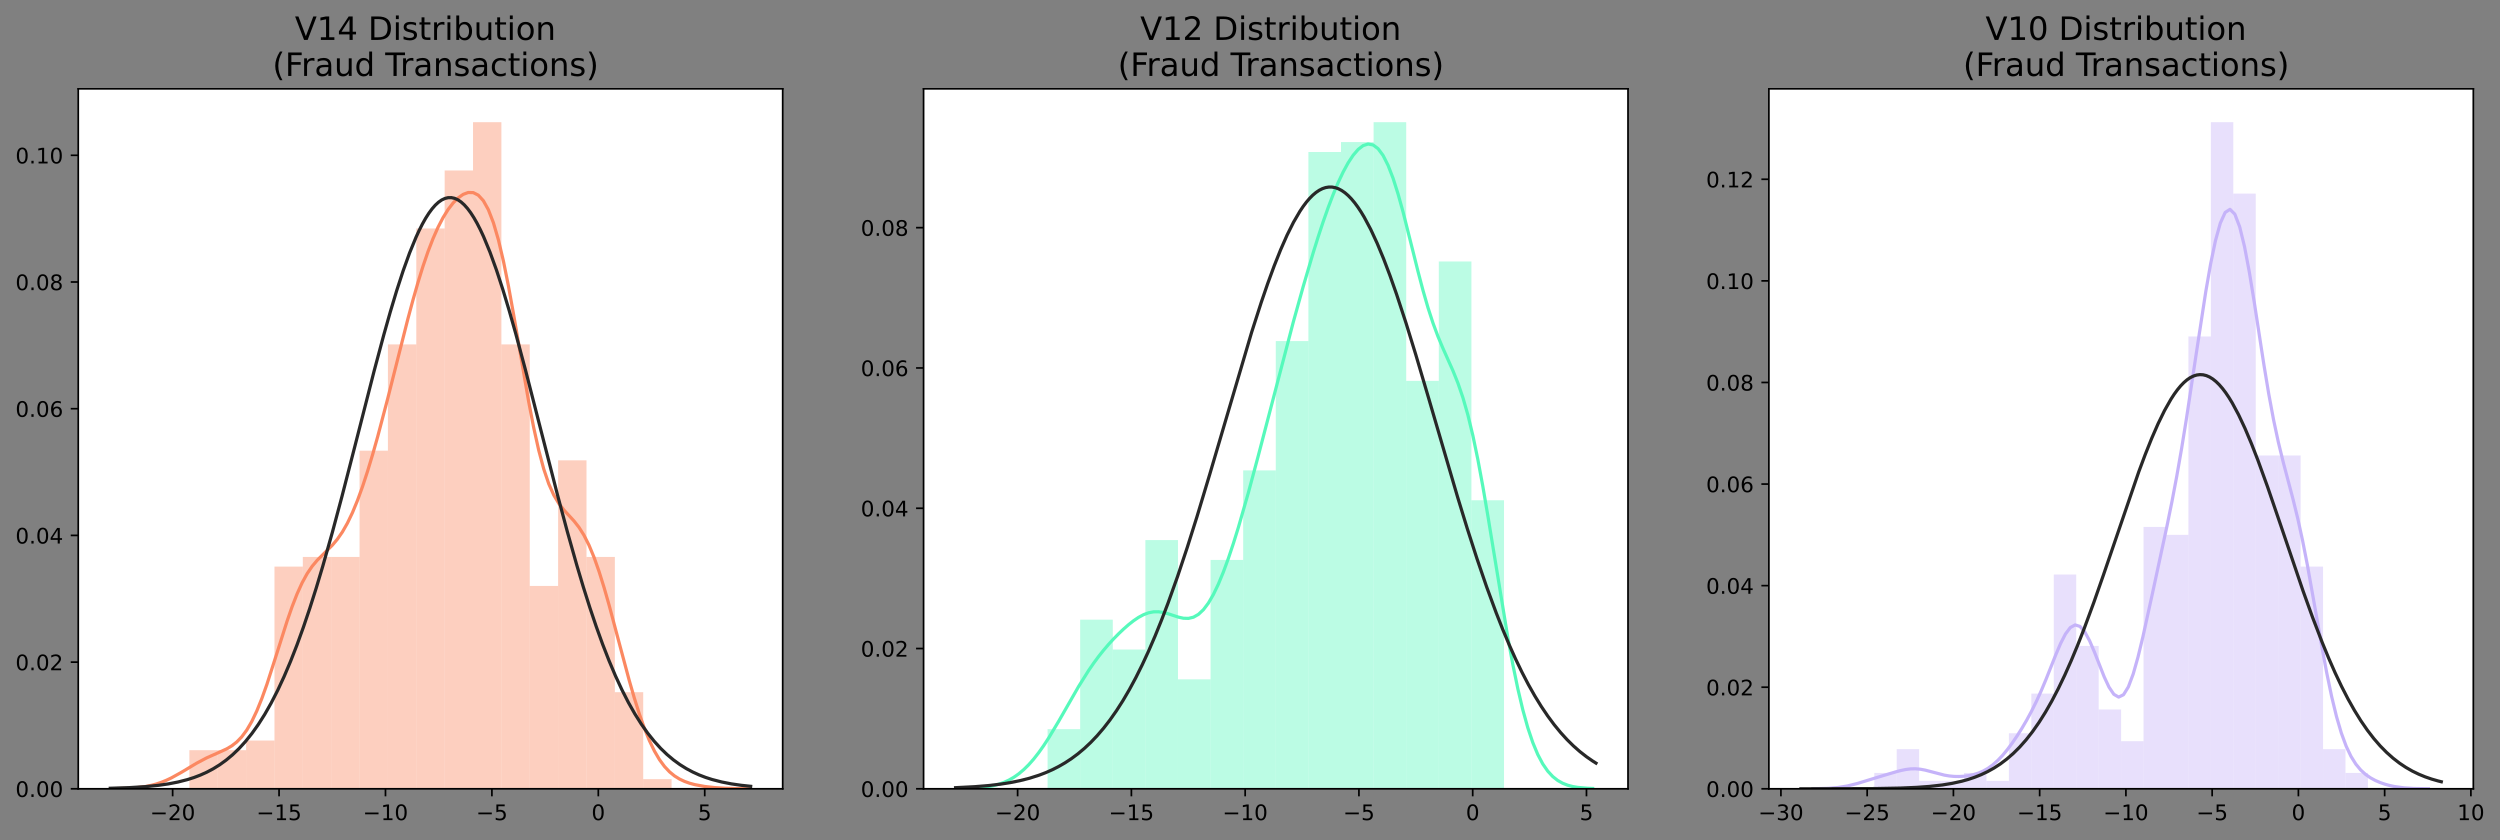 <?xml version="1.0" encoding="utf-8" standalone="no"?>
<!DOCTYPE svg PUBLIC "-//W3C//DTD SVG 1.1//EN"
  "http://www.w3.org/Graphics/SVG/1.1/DTD/svg11.dtd">
<!-- Created with matplotlib (https://matplotlib.org/) -->
<svg height="391.433pt" version="1.1" viewBox="0 0 1164.898 391.433" width="1164.898pt" xmlns="http://www.w3.org/2000/svg" xmlns:xlink="http://www.w3.org/1999/xlink">
 <rect x="0" y="0" width="1164.898" height="391.433" fill="#808080" stroke="none"/>
 <defs>
  <style type="text/css">
*{stroke-linecap:butt;stroke-linejoin:round;}
  </style>
 </defs>
 <g id="figure_1">
  <g id="patch_1">
   <path d="M 0 391.433 
L 1164.898 391.433 
L 1164.898 0 
L 0 0 
z
" style="fill:none;"/>
  </g>
  <g id="axes_1">
   <g id="patch_2">
    <path d="M 36.466 367.554 
L 364.701 367.554 
L 364.701 41.394 
L 36.466 41.394 
z
" style="fill:#ffffff;"/>
   </g>
   <g id="patch_3">
    <path clip-path="url(#p0f9479c31d)" d="M 88.237 367.554 
L 101.454 367.554 
L 101.454 349.547 
L 88.237 349.547 
z
" style="fill:#fb8861;opacity:0.4;"/>
   </g>
   <g id="patch_4">
    <path clip-path="url(#p0f9479c31d)" d="M 101.454 367.554 
L 114.671 367.554 
L 114.671 349.547 
L 101.454 349.547 
z
" style="fill:#fb8861;opacity:0.4;"/>
   </g>
   <g id="patch_5">
    <path clip-path="url(#p0f9479c31d)" d="M 114.671 367.554 
L 127.889 367.554 
L 127.889 345.045 
L 114.671 345.045 
z
" style="fill:#fb8861;opacity:0.4;"/>
   </g>
   <g id="patch_6">
    <path clip-path="url(#p0f9479c31d)" d="M 127.889 367.554 
L 141.106 367.554 
L 141.106 264.012 
L 127.889 264.012 
z
" style="fill:#fb8861;opacity:0.4;"/>
   </g>
   <g id="patch_7">
    <path clip-path="url(#p0f9479c31d)" d="M 141.106 367.554 
L 154.323 367.554 
L 154.323 259.51 
L 141.106 259.51 
z
" style="fill:#fb8861;opacity:0.4;"/>
   </g>
   <g id="patch_8">
    <path clip-path="url(#p0f9479c31d)" d="M 154.323 367.554 
L 167.54 367.554 
L 167.54 259.51 
L 154.323 259.51 
z
" style="fill:#fb8861;opacity:0.4;"/>
   </g>
   <g id="patch_9">
    <path clip-path="url(#p0f9479c31d)" d="M 167.54 367.554 
L 180.757 367.554 
L 180.757 209.989 
L 167.54 209.989 
z
" style="fill:#fb8861;opacity:0.4;"/>
   </g>
   <g id="patch_10">
    <path clip-path="url(#p0f9479c31d)" d="M 180.757 367.554 
L 193.975 367.554 
L 193.975 160.469 
L 180.757 160.469 
z
" style="fill:#fb8861;opacity:0.4;"/>
   </g>
   <g id="patch_11">
    <path clip-path="url(#p0f9479c31d)" d="M 193.975 367.554 
L 207.192 367.554 
L 207.192 106.446 
L 193.975 106.446 
z
" style="fill:#fb8861;opacity:0.4;"/>
   </g>
   <g id="patch_12">
    <path clip-path="url(#p0f9479c31d)" d="M 207.192 367.554 
L 220.409 367.554 
L 220.409 79.435 
L 207.192 79.435 
z
" style="fill:#fb8861;opacity:0.4;"/>
   </g>
   <g id="patch_13">
    <path clip-path="url(#p0f9479c31d)" d="M 220.409 367.554 
L 233.626 367.554 
L 233.626 56.926 
L 220.409 56.926 
z
" style="fill:#fb8861;opacity:0.4;"/>
   </g>
   <g id="patch_14">
    <path clip-path="url(#p0f9479c31d)" d="M 233.626 367.554 
L 246.844 367.554 
L 246.844 160.469 
L 233.626 160.469 
z
" style="fill:#fb8861;opacity:0.4;"/>
   </g>
   <g id="patch_15">
    <path clip-path="url(#p0f9479c31d)" d="M 246.844 367.554 
L 260.061 367.554 
L 260.061 273.015 
L 246.844 273.015 
z
" style="fill:#fb8861;opacity:0.4;"/>
   </g>
   <g id="patch_16">
    <path clip-path="url(#p0f9479c31d)" d="M 260.061 367.554 
L 273.278 367.554 
L 273.278 214.491 
L 260.061 214.491 
z
" style="fill:#fb8861;opacity:0.4;"/>
   </g>
   <g id="patch_17">
    <path clip-path="url(#p0f9479c31d)" d="M 273.278 367.554 
L 286.495 367.554 
L 286.495 259.51 
L 273.278 259.51 
z
" style="fill:#fb8861;opacity:0.4;"/>
   </g>
   <g id="patch_18">
    <path clip-path="url(#p0f9479c31d)" d="M 286.495 367.554 
L 299.712 367.554 
L 299.712 322.536 
L 286.495 322.536 
z
" style="fill:#fb8861;opacity:0.4;"/>
   </g>
   <g id="patch_19">
    <path clip-path="url(#p0f9479c31d)" d="M 299.712 367.554 
L 312.93 367.554 
L 312.93 363.053 
L 299.712 363.053 
z
" style="fill:#fb8861;opacity:0.4;"/>
   </g>
   <g id="matplotlib.axis_1">
    <g id="xtick_1">
     <g id="line2d_1">
      <defs>
       <path d="M 0 0 
L 0 3.5 
" id="m1345c750f1" style="stroke:#000000;stroke-width:0.8;"/>
      </defs>
      <g>
       <use style="stroke:#000000;stroke-width:0.8;" x="80.445" xlink:href="#m1345c750f1" y="367.554"/>
      </g>
     </g>
     <g id="text_1">
      <!-- −20 -->
      <defs>
       <path d="M 10.594 35.5 
L 73.188 35.5 
L 73.188 27.203 
L 10.594 27.203 
z
" id="DejaVuSans-8722"/>
       <path d="M 19.188 8.297 
L 53.609 8.297 
L 53.609 0 
L 7.328 0 
L 7.328 8.297 
Q 12.938 14.109 22.625 23.891 
Q 32.328 33.688 34.812 36.531 
Q 39.547 41.844 41.422 45.531 
Q 43.312 49.219 43.312 52.781 
Q 43.312 58.594 39.234 62.25 
Q 35.156 65.922 28.609 65.922 
Q 23.969 65.922 18.812 64.312 
Q 13.672 62.703 7.812 59.422 
L 7.812 69.391 
Q 13.766 71.781 18.938 73 
Q 24.125 74.219 28.422 74.219 
Q 39.75 74.219 46.484 68.547 
Q 53.219 62.891 53.219 53.422 
Q 53.219 48.922 51.531 44.891 
Q 49.859 40.875 45.406 35.406 
Q 44.188 33.984 37.641 27.219 
Q 31.109 20.453 19.188 8.297 
z
" id="DejaVuSans-50"/>
       <path d="M 31.781 66.406 
Q 24.172 66.406 20.328 58.906 
Q 16.5 51.422 16.5 36.375 
Q 16.5 21.391 20.328 13.891 
Q 24.172 6.391 31.781 6.391 
Q 39.453 6.391 43.281 13.891 
Q 47.125 21.391 47.125 36.375 
Q 47.125 51.422 43.281 58.906 
Q 39.453 66.406 31.781 66.406 
z
M 31.781 74.219 
Q 44.047 74.219 50.516 64.516 
Q 56.984 54.828 56.984 36.375 
Q 56.984 17.969 50.516 8.266 
Q 44.047 -1.422 31.781 -1.422 
Q 19.531 -1.422 13.062 8.266 
Q 6.594 17.969 6.594 36.375 
Q 6.594 54.828 13.062 64.516 
Q 19.531 74.219 31.781 74.219 
z
" id="DejaVuSans-48"/>
      </defs>
      <g transform="translate(69.893 382.153)scale(0.1 -0.1)">
       <use xlink:href="#DejaVuSans-8722"/>
       <use x="83.789" xlink:href="#DejaVuSans-50"/>
       <use x="147.412" xlink:href="#DejaVuSans-48"/>
      </g>
     </g>
    </g>
    <g id="xtick_2">
     <g id="line2d_2">
      <g>
       <use style="stroke:#000000;stroke-width:0.8;" x="130.031" xlink:href="#m1345c750f1" y="367.554"/>
      </g>
     </g>
     <g id="text_2">
      <!-- −15 -->
      <defs>
       <path d="M 12.406 8.297 
L 28.516 8.297 
L 28.516 63.922 
L 10.984 60.406 
L 10.984 69.391 
L 28.422 72.906 
L 38.281 72.906 
L 38.281 8.297 
L 54.391 8.297 
L 54.391 0 
L 12.406 0 
z
" id="DejaVuSans-49"/>
       <path d="M 10.797 72.906 
L 49.516 72.906 
L 49.516 64.594 
L 19.828 64.594 
L 19.828 46.734 
Q 21.969 47.469 24.109 47.828 
Q 26.266 48.188 28.422 48.188 
Q 40.625 48.188 47.75 41.5 
Q 54.891 34.812 54.891 23.391 
Q 54.891 11.625 47.562 5.094 
Q 40.234 -1.422 26.906 -1.422 
Q 22.312 -1.422 17.547 -0.641 
Q 12.797 0.141 7.719 1.703 
L 7.719 11.625 
Q 12.109 9.234 16.797 8.062 
Q 21.484 6.891 26.703 6.891 
Q 35.156 6.891 40.078 11.328 
Q 45.016 15.766 45.016 23.391 
Q 45.016 31 40.078 35.438 
Q 35.156 39.891 26.703 39.891 
Q 22.75 39.891 18.812 39.016 
Q 14.891 38.141 10.797 36.281 
z
" id="DejaVuSans-53"/>
      </defs>
      <g transform="translate(119.479 382.153)scale(0.1 -0.1)">
       <use xlink:href="#DejaVuSans-8722"/>
       <use x="83.789" xlink:href="#DejaVuSans-49"/>
       <use x="147.412" xlink:href="#DejaVuSans-53"/>
      </g>
     </g>
    </g>
    <g id="xtick_3">
     <g id="line2d_3">
      <g>
       <use style="stroke:#000000;stroke-width:0.8;" x="179.618" xlink:href="#m1345c750f1" y="367.554"/>
      </g>
     </g>
     <g id="text_3">
      <!-- −10 -->
      <g transform="translate(169.065 382.153)scale(0.1 -0.1)">
       <use xlink:href="#DejaVuSans-8722"/>
       <use x="83.789" xlink:href="#DejaVuSans-49"/>
       <use x="147.412" xlink:href="#DejaVuSans-48"/>
      </g>
     </g>
    </g>
    <g id="xtick_4">
     <g id="line2d_4">
      <g>
       <use style="stroke:#000000;stroke-width:0.8;" x="229.204" xlink:href="#m1345c750f1" y="367.554"/>
      </g>
     </g>
     <g id="text_4">
      <!-- −5 -->
      <g transform="translate(221.833 382.153)scale(0.1 -0.1)">
       <use xlink:href="#DejaVuSans-8722"/>
       <use x="83.789" xlink:href="#DejaVuSans-53"/>
      </g>
     </g>
    </g>
    <g id="xtick_5">
     <g id="line2d_5">
      <g>
       <use style="stroke:#000000;stroke-width:0.8;" x="278.79" xlink:href="#m1345c750f1" y="367.554"/>
      </g>
     </g>
     <g id="text_5">
      <!-- 0 -->
      <g transform="translate(275.609 382.153)scale(0.1 -0.1)">
       <use xlink:href="#DejaVuSans-48"/>
      </g>
     </g>
    </g>
    <g id="xtick_6">
     <g id="line2d_6">
      <g>
       <use style="stroke:#000000;stroke-width:0.8;" x="328.376" xlink:href="#m1345c750f1" y="367.554"/>
      </g>
     </g>
     <g id="text_6">
      <!-- 5 -->
      <g transform="translate(325.195 382.153)scale(0.1 -0.1)">
       <use xlink:href="#DejaVuSans-53"/>
      </g>
     </g>
    </g>
   </g>
   <g id="matplotlib.axis_2">
    <g id="ytick_1">
     <g id="line2d_7">
      <defs>
       <path d="M 0 0 
L -3.5 0 
" id="m032b9545d6" style="stroke:#000000;stroke-width:0.8;"/>
      </defs>
      <g>
       <use style="stroke:#000000;stroke-width:0.8;" x="36.466" xlink:href="#m032b9545d6" y="367.554"/>
      </g>
     </g>
     <g id="text_7">
      <!-- 0.00 -->
      <defs>
       <path d="M 10.688 12.406 
L 21 12.406 
L 21 0 
L 10.688 0 
z
" id="DejaVuSans-46"/>
      </defs>
      <g transform="translate(7.2 371.354)scale(0.1 -0.1)">
       <use xlink:href="#DejaVuSans-48"/>
       <use x="63.623" xlink:href="#DejaVuSans-46"/>
       <use x="95.41" xlink:href="#DejaVuSans-48"/>
       <use x="159.033" xlink:href="#DejaVuSans-48"/>
      </g>
     </g>
    </g>
    <g id="ytick_2">
     <g id="line2d_8">
      <g>
       <use style="stroke:#000000;stroke-width:0.8;" x="36.466" xlink:href="#m032b9545d6" y="308.516"/>
      </g>
     </g>
     <g id="text_8">
      <!-- 0.02 -->
      <g transform="translate(7.2 312.315)scale(0.1 -0.1)">
       <use xlink:href="#DejaVuSans-48"/>
       <use x="63.623" xlink:href="#DejaVuSans-46"/>
       <use x="95.41" xlink:href="#DejaVuSans-48"/>
       <use x="159.033" xlink:href="#DejaVuSans-50"/>
      </g>
     </g>
    </g>
    <g id="ytick_3">
     <g id="line2d_9">
      <g>
       <use style="stroke:#000000;stroke-width:0.8;" x="36.466" xlink:href="#m032b9545d6" y="249.477"/>
      </g>
     </g>
     <g id="text_9">
      <!-- 0.04 -->
      <defs>
       <path d="M 37.797 64.312 
L 12.891 25.391 
L 37.797 25.391 
z
M 35.203 72.906 
L 47.609 72.906 
L 47.609 25.391 
L 58.016 25.391 
L 58.016 17.188 
L 47.609 17.188 
L 47.609 0 
L 37.797 0 
L 37.797 17.188 
L 4.891 17.188 
L 4.891 26.703 
z
" id="DejaVuSans-52"/>
      </defs>
      <g transform="translate(7.2 253.276)scale(0.1 -0.1)">
       <use xlink:href="#DejaVuSans-48"/>
       <use x="63.623" xlink:href="#DejaVuSans-46"/>
       <use x="95.41" xlink:href="#DejaVuSans-48"/>
       <use x="159.033" xlink:href="#DejaVuSans-52"/>
      </g>
     </g>
    </g>
    <g id="ytick_4">
     <g id="line2d_10">
      <g>
       <use style="stroke:#000000;stroke-width:0.8;" x="36.466" xlink:href="#m032b9545d6" y="190.439"/>
      </g>
     </g>
     <g id="text_10">
      <!-- 0.06 -->
      <defs>
       <path d="M 33.016 40.375 
Q 26.375 40.375 22.484 35.828 
Q 18.609 31.297 18.609 23.391 
Q 18.609 15.531 22.484 10.953 
Q 26.375 6.391 33.016 6.391 
Q 39.656 6.391 43.531 10.953 
Q 47.406 15.531 47.406 23.391 
Q 47.406 31.297 43.531 35.828 
Q 39.656 40.375 33.016 40.375 
z
M 52.594 71.297 
L 52.594 62.312 
Q 48.875 64.062 45.094 64.984 
Q 41.312 65.922 37.594 65.922 
Q 27.828 65.922 22.672 59.328 
Q 17.531 52.734 16.797 39.406 
Q 19.672 43.656 24.016 45.922 
Q 28.375 48.188 33.594 48.188 
Q 44.578 48.188 50.953 41.516 
Q 57.328 34.859 57.328 23.391 
Q 57.328 12.156 50.688 5.359 
Q 44.047 -1.422 33.016 -1.422 
Q 20.359 -1.422 13.672 8.266 
Q 6.984 17.969 6.984 36.375 
Q 6.984 53.656 15.188 63.938 
Q 23.391 74.219 37.203 74.219 
Q 40.922 74.219 44.703 73.484 
Q 48.484 72.75 52.594 71.297 
z
" id="DejaVuSans-54"/>
      </defs>
      <g transform="translate(7.2 194.238)scale(0.1 -0.1)">
       <use xlink:href="#DejaVuSans-48"/>
       <use x="63.623" xlink:href="#DejaVuSans-46"/>
       <use x="95.41" xlink:href="#DejaVuSans-48"/>
       <use x="159.033" xlink:href="#DejaVuSans-54"/>
      </g>
     </g>
    </g>
    <g id="ytick_5">
     <g id="line2d_11">
      <g>
       <use style="stroke:#000000;stroke-width:0.8;" x="36.466" xlink:href="#m032b9545d6" y="131.4"/>
      </g>
     </g>
     <g id="text_11">
      <!-- 0.08 -->
      <defs>
       <path d="M 31.781 34.625 
Q 24.75 34.625 20.719 30.859 
Q 16.703 27.094 16.703 20.516 
Q 16.703 13.922 20.719 10.156 
Q 24.75 6.391 31.781 6.391 
Q 38.812 6.391 42.859 10.172 
Q 46.922 13.969 46.922 20.516 
Q 46.922 27.094 42.891 30.859 
Q 38.875 34.625 31.781 34.625 
z
M 21.922 38.812 
Q 15.578 40.375 12.031 44.719 
Q 8.5 49.078 8.5 55.328 
Q 8.5 64.062 14.719 69.141 
Q 20.953 74.219 31.781 74.219 
Q 42.672 74.219 48.875 69.141 
Q 55.078 64.062 55.078 55.328 
Q 55.078 49.078 51.531 44.719 
Q 48 40.375 41.703 38.812 
Q 48.828 37.156 52.797 32.312 
Q 56.781 27.484 56.781 20.516 
Q 56.781 9.906 50.312 4.234 
Q 43.844 -1.422 31.781 -1.422 
Q 19.734 -1.422 13.25 4.234 
Q 6.781 9.906 6.781 20.516 
Q 6.781 27.484 10.781 32.312 
Q 14.797 37.156 21.922 38.812 
z
M 18.312 54.391 
Q 18.312 48.734 21.844 45.562 
Q 25.391 42.391 31.781 42.391 
Q 38.141 42.391 41.719 45.562 
Q 45.312 48.734 45.312 54.391 
Q 45.312 60.062 41.719 63.234 
Q 38.141 66.406 31.781 66.406 
Q 25.391 66.406 21.844 63.234 
Q 18.312 60.062 18.312 54.391 
z
" id="DejaVuSans-56"/>
      </defs>
      <g transform="translate(7.2 135.199)scale(0.1 -0.1)">
       <use xlink:href="#DejaVuSans-48"/>
       <use x="63.623" xlink:href="#DejaVuSans-46"/>
       <use x="95.41" xlink:href="#DejaVuSans-48"/>
       <use x="159.033" xlink:href="#DejaVuSans-56"/>
      </g>
     </g>
    </g>
    <g id="ytick_6">
     <g id="line2d_12">
      <g>
       <use style="stroke:#000000;stroke-width:0.8;" x="36.466" xlink:href="#m032b9545d6" y="72.361"/>
      </g>
     </g>
     <g id="text_12">
      <!-- 0.10 -->
      <g transform="translate(7.2 76.161)scale(0.1 -0.1)">
       <use xlink:href="#DejaVuSans-48"/>
       <use x="63.623" xlink:href="#DejaVuSans-46"/>
       <use x="95.41" xlink:href="#DejaVuSans-49"/>
       <use x="159.033" xlink:href="#DejaVuSans-48"/>
      </g>
     </g>
    </g>
   </g>
   <g id="line2d_13">
    <path clip-path="url(#p0f9479c31d)" d="M 51.661 367.504 
L 58.697 367.36 
L 63.387 367.061 
L 68.078 366.442 
L 70.423 365.958 
L 72.768 365.331 
L 75.114 364.547 
L 77.459 363.598 
L 79.804 362.492 
L 84.494 359.896 
L 91.53 355.67 
L 96.221 353.178 
L 100.911 351.09 
L 105.601 348.959 
L 107.947 347.572 
L 110.292 345.756 
L 112.637 343.34 
L 114.982 340.176 
L 117.328 336.158 
L 119.673 331.237 
L 122.018 325.444 
L 124.363 318.886 
L 129.054 304.279 
L 133.744 289.49 
L 136.089 282.735 
L 138.435 276.712 
L 140.78 271.552 
L 143.125 267.286 
L 145.47 263.841 
L 147.816 261.049 
L 154.851 254.039 
L 157.197 251.251 
L 159.542 247.867 
L 161.887 243.757 
L 164.232 238.86 
L 166.577 233.17 
L 168.923 226.726 
L 171.268 219.59 
L 173.613 211.838 
L 175.958 203.555 
L 180.649 185.768 
L 190.03 148.691 
L 192.375 139.964 
L 194.72 131.752 
L 197.065 124.171 
L 199.411 117.308 
L 201.756 111.218 
L 204.101 105.917 
L 206.446 101.396 
L 208.792 97.626 
L 211.137 94.572 
L 213.482 92.213 
L 215.827 90.565 
L 218.172 89.699 
L 220.518 89.755 
L 222.863 90.938 
L 225.208 93.5 
L 227.553 97.703 
L 229.899 103.76 
L 232.244 111.783 
L 234.589 121.73 
L 236.934 133.377 
L 239.28 146.32 
L 246.315 187.042 
L 248.66 199.167 
L 251.006 209.738 
L 253.351 218.51 
L 255.696 225.447 
L 258.041 230.71 
L 260.387 234.621 
L 262.732 237.61 
L 267.422 242.714 
L 269.768 245.698 
L 272.113 249.412 
L 274.458 254.052 
L 276.803 259.7 
L 279.148 266.333 
L 281.494 273.839 
L 283.839 282.042 
L 288.529 299.628 
L 293.22 317.124 
L 295.565 325.248 
L 297.91 332.7 
L 300.256 339.348 
L 302.601 345.113 
L 304.946 349.975 
L 307.291 353.965 
L 309.636 357.156 
L 311.982 359.652 
L 314.327 361.569 
L 316.672 363.025 
L 319.017 364.125 
L 321.363 364.959 
L 323.708 365.596 
L 328.398 366.467 
L 333.089 366.989 
L 337.779 367.287 
L 344.815 367.48 
L 349.505 367.511 
L 349.505 367.511 
" style="fill:none;stroke:#fb8861;stroke-linecap:square;stroke-width:1.5;"/>
   </g>
   <g id="line2d_14">
    <path clip-path="url(#p0f9479c31d)" d="M 51.385 367.295 
L 60.382 366.995 
L 67.88 366.527 
L 73.878 365.923 
L 78.376 365.275 
L 82.874 364.406 
L 87.373 363.254 
L 90.372 362.294 
L 93.371 361.152 
L 96.37 359.8 
L 99.369 358.21 
L 102.368 356.35 
L 105.367 354.186 
L 108.365 351.685 
L 111.364 348.81 
L 114.363 345.524 
L 117.362 341.792 
L 120.361 337.577 
L 123.36 332.847 
L 126.359 327.572 
L 129.358 321.725 
L 132.357 315.285 
L 135.356 308.237 
L 138.355 300.576 
L 141.354 292.302 
L 144.353 283.429 
L 147.352 273.978 
L 150.351 263.985 
L 154.849 248.087 
L 159.348 231.291 
L 165.346 207.987 
L 174.342 172.799 
L 178.841 155.997 
L 181.84 145.392 
L 184.839 135.421 
L 187.838 126.212 
L 190.837 117.891 
L 193.836 110.572 
L 195.335 107.322 
L 196.835 104.36 
L 198.334 101.697 
L 199.834 99.342 
L 201.333 97.306 
L 202.832 95.594 
L 204.332 94.214 
L 205.831 93.17 
L 207.331 92.466 
L 208.83 92.106 
L 210.33 92.09 
L 211.829 92.418 
L 213.329 93.09 
L 214.828 94.102 
L 216.328 95.451 
L 217.827 97.132 
L 219.327 99.139 
L 220.826 101.464 
L 222.326 104.099 
L 223.825 107.034 
L 225.325 110.258 
L 228.324 117.527 
L 231.323 125.804 
L 234.321 134.974 
L 237.32 144.913 
L 240.319 155.491 
L 244.818 172.265 
L 252.315 201.532 
L 259.813 230.759 
L 264.311 247.578 
L 268.809 263.508 
L 271.808 273.525 
L 274.807 283.001 
L 277.806 291.902 
L 280.805 300.204 
L 283.804 307.895 
L 286.803 314.97 
L 289.802 321.439 
L 292.801 327.313 
L 295.8 332.614 
L 298.799 337.369 
L 301.798 341.606 
L 304.797 345.36 
L 307.796 348.666 
L 310.795 351.56 
L 313.794 354.078 
L 316.793 356.256 
L 319.792 358.129 
L 322.791 359.731 
L 325.79 361.094 
L 328.788 362.245 
L 331.787 363.213 
L 336.286 364.375 
L 340.784 365.252 
L 345.283 365.905 
L 349.781 366.387 
L 349.781 366.387 
" style="fill:none;stroke:#282828;stroke-linecap:square;stroke-width:1.5;"/>
   </g>
   <g id="patch_20">
    <path d="M 36.466 367.554 
L 36.466 41.394 
" style="fill:none;stroke:#000000;stroke-linecap:square;stroke-linejoin:miter;stroke-width:0.8;"/>
   </g>
   <g id="patch_21">
    <path d="M 364.701 367.554 
L 364.701 41.394 
" style="fill:none;stroke:#000000;stroke-linecap:square;stroke-linejoin:miter;stroke-width:0.8;"/>
   </g>
   <g id="patch_22">
    <path d="M 36.466 367.554 
L 364.701 367.554 
" style="fill:none;stroke:#000000;stroke-linecap:square;stroke-linejoin:miter;stroke-width:0.8;"/>
   </g>
   <g id="patch_23">
    <path d="M 36.466 41.394 
L 364.701 41.394 
" style="fill:none;stroke:#000000;stroke-linecap:square;stroke-linejoin:miter;stroke-width:0.8;"/>
   </g>
   <g id="text_13">
    <!-- V14 Distribution  -->
    <defs>
     <path d="M 28.609 0 
L 0.781 72.906 
L 11.078 72.906 
L 34.188 11.531 
L 57.328 72.906 
L 67.578 72.906 
L 39.797 0 
z
" id="DejaVuSans-86"/>
     <path id="DejaVuSans-32"/>
     <path d="M 19.672 64.797 
L 19.672 8.109 
L 31.594 8.109 
Q 46.688 8.109 53.688 14.938 
Q 60.688 21.781 60.688 36.531 
Q 60.688 51.172 53.688 57.984 
Q 46.688 64.797 31.594 64.797 
z
M 9.812 72.906 
L 30.078 72.906 
Q 51.266 72.906 61.172 64.094 
Q 71.094 55.281 71.094 36.531 
Q 71.094 17.672 61.125 8.828 
Q 51.172 0 30.078 0 
L 9.812 0 
z
" id="DejaVuSans-68"/>
     <path d="M 9.422 54.688 
L 18.406 54.688 
L 18.406 0 
L 9.422 0 
z
M 9.422 75.984 
L 18.406 75.984 
L 18.406 64.594 
L 9.422 64.594 
z
" id="DejaVuSans-105"/>
     <path d="M 44.281 53.078 
L 44.281 44.578 
Q 40.484 46.531 36.375 47.5 
Q 32.281 48.484 27.875 48.484 
Q 21.188 48.484 17.844 46.438 
Q 14.5 44.391 14.5 40.281 
Q 14.5 37.156 16.891 35.375 
Q 19.281 33.594 26.516 31.984 
L 29.594 31.297 
Q 39.156 29.25 43.188 25.516 
Q 47.219 21.781 47.219 15.094 
Q 47.219 7.469 41.188 3.016 
Q 35.156 -1.422 24.609 -1.422 
Q 20.219 -1.422 15.453 -0.562 
Q 10.688 0.297 5.422 2 
L 5.422 11.281 
Q 10.406 8.688 15.234 7.391 
Q 20.062 6.109 24.812 6.109 
Q 31.156 6.109 34.562 8.281 
Q 37.984 10.453 37.984 14.406 
Q 37.984 18.062 35.516 20.016 
Q 33.062 21.969 24.703 23.781 
L 21.578 24.516 
Q 13.234 26.266 9.516 29.906 
Q 5.812 33.547 5.812 39.891 
Q 5.812 47.609 11.281 51.797 
Q 16.75 56 26.812 56 
Q 31.781 56 36.172 55.266 
Q 40.578 54.547 44.281 53.078 
z
" id="DejaVuSans-115"/>
     <path d="M 18.312 70.219 
L 18.312 54.688 
L 36.812 54.688 
L 36.812 47.703 
L 18.312 47.703 
L 18.312 18.016 
Q 18.312 11.328 20.141 9.422 
Q 21.969 7.516 27.594 7.516 
L 36.812 7.516 
L 36.812 0 
L 27.594 0 
Q 17.188 0 13.234 3.875 
Q 9.281 7.766 9.281 18.016 
L 9.281 47.703 
L 2.688 47.703 
L 2.688 54.688 
L 9.281 54.688 
L 9.281 70.219 
z
" id="DejaVuSans-116"/>
     <path d="M 41.109 46.297 
Q 39.594 47.172 37.812 47.578 
Q 36.031 48 33.891 48 
Q 26.266 48 22.188 43.047 
Q 18.109 38.094 18.109 28.812 
L 18.109 0 
L 9.078 0 
L 9.078 54.688 
L 18.109 54.688 
L 18.109 46.188 
Q 20.953 51.172 25.484 53.578 
Q 30.031 56 36.531 56 
Q 37.453 56 38.578 55.875 
Q 39.703 55.766 41.062 55.516 
z
" id="DejaVuSans-114"/>
     <path d="M 48.688 27.297 
Q 48.688 37.203 44.609 42.844 
Q 40.531 48.484 33.406 48.484 
Q 26.266 48.484 22.188 42.844 
Q 18.109 37.203 18.109 27.297 
Q 18.109 17.391 22.188 11.75 
Q 26.266 6.109 33.406 6.109 
Q 40.531 6.109 44.609 11.75 
Q 48.688 17.391 48.688 27.297 
z
M 18.109 46.391 
Q 20.953 51.266 25.266 53.625 
Q 29.594 56 35.594 56 
Q 45.562 56 51.781 48.094 
Q 58.016 40.188 58.016 27.297 
Q 58.016 14.406 51.781 6.484 
Q 45.562 -1.422 35.594 -1.422 
Q 29.594 -1.422 25.266 0.953 
Q 20.953 3.328 18.109 8.203 
L 18.109 0 
L 9.078 0 
L 9.078 75.984 
L 18.109 75.984 
z
" id="DejaVuSans-98"/>
     <path d="M 8.5 21.578 
L 8.5 54.688 
L 17.484 54.688 
L 17.484 21.922 
Q 17.484 14.156 20.5 10.266 
Q 23.531 6.391 29.594 6.391 
Q 36.859 6.391 41.078 11.031 
Q 45.312 15.672 45.312 23.688 
L 45.312 54.688 
L 54.297 54.688 
L 54.297 0 
L 45.312 0 
L 45.312 8.406 
Q 42.047 3.422 37.719 1 
Q 33.406 -1.422 27.688 -1.422 
Q 18.266 -1.422 13.375 4.438 
Q 8.5 10.297 8.5 21.578 
z
M 31.109 56 
z
" id="DejaVuSans-117"/>
     <path d="M 30.609 48.391 
Q 23.391 48.391 19.188 42.75 
Q 14.984 37.109 14.984 27.297 
Q 14.984 17.484 19.156 11.844 
Q 23.344 6.203 30.609 6.203 
Q 37.797 6.203 41.984 11.859 
Q 46.188 17.531 46.188 27.297 
Q 46.188 37.016 41.984 42.703 
Q 37.797 48.391 30.609 48.391 
z
M 30.609 56 
Q 42.328 56 49.016 48.375 
Q 55.719 40.766 55.719 27.297 
Q 55.719 13.875 49.016 6.219 
Q 42.328 -1.422 30.609 -1.422 
Q 18.844 -1.422 12.172 6.219 
Q 5.516 13.875 5.516 27.297 
Q 5.516 40.766 12.172 48.375 
Q 18.844 56 30.609 56 
z
" id="DejaVuSans-111"/>
     <path d="M 54.891 33.016 
L 54.891 0 
L 45.906 0 
L 45.906 32.719 
Q 45.906 40.484 42.875 44.328 
Q 39.844 48.188 33.797 48.188 
Q 26.516 48.188 22.312 43.547 
Q 18.109 38.922 18.109 30.906 
L 18.109 0 
L 9.078 0 
L 9.078 54.688 
L 18.109 54.688 
L 18.109 46.188 
Q 21.344 51.125 25.703 53.562 
Q 30.078 56 35.797 56 
Q 45.219 56 50.047 50.172 
Q 54.891 44.344 54.891 33.016 
z
" id="DejaVuSans-110"/>
    </defs>
    <g transform="translate(137.389 18.598)scale(0.15 -0.15)">
     <use xlink:href="#DejaVuSans-86"/>
     <use x="68.408" xlink:href="#DejaVuSans-49"/>
     <use x="132.031" xlink:href="#DejaVuSans-52"/>
     <use x="195.654" xlink:href="#DejaVuSans-32"/>
     <use x="227.441" xlink:href="#DejaVuSans-68"/>
     <use x="304.443" xlink:href="#DejaVuSans-105"/>
     <use x="332.227" xlink:href="#DejaVuSans-115"/>
     <use x="384.326" xlink:href="#DejaVuSans-116"/>
     <use x="423.535" xlink:href="#DejaVuSans-114"/>
     <use x="464.648" xlink:href="#DejaVuSans-105"/>
     <use x="492.432" xlink:href="#DejaVuSans-98"/>
     <use x="555.908" xlink:href="#DejaVuSans-117"/>
     <use x="619.287" xlink:href="#DejaVuSans-116"/>
     <use x="658.496" xlink:href="#DejaVuSans-105"/>
     <use x="686.279" xlink:href="#DejaVuSans-111"/>
     <use x="747.461" xlink:href="#DejaVuSans-110"/>
     <use x="810.84" xlink:href="#DejaVuSans-32"/>
    </g>
    <!--  (Fraud Transactions) -->
    <defs>
     <path d="M 31 75.875 
Q 24.469 64.656 21.281 53.656 
Q 18.109 42.672 18.109 31.391 
Q 18.109 20.125 21.312 9.062 
Q 24.516 -2 31 -13.188 
L 23.188 -13.188 
Q 15.875 -1.703 12.234 9.375 
Q 8.594 20.453 8.594 31.391 
Q 8.594 42.281 12.203 53.312 
Q 15.828 64.359 23.188 75.875 
z
" id="DejaVuSans-40"/>
     <path d="M 9.812 72.906 
L 51.703 72.906 
L 51.703 64.594 
L 19.672 64.594 
L 19.672 43.109 
L 48.578 43.109 
L 48.578 34.812 
L 19.672 34.812 
L 19.672 0 
L 9.812 0 
z
" id="DejaVuSans-70"/>
     <path d="M 34.281 27.484 
Q 23.391 27.484 19.188 25 
Q 14.984 22.516 14.984 16.5 
Q 14.984 11.719 18.141 8.906 
Q 21.297 6.109 26.703 6.109 
Q 34.188 6.109 38.703 11.406 
Q 43.219 16.703 43.219 25.484 
L 43.219 27.484 
z
M 52.203 31.203 
L 52.203 0 
L 43.219 0 
L 43.219 8.297 
Q 40.141 3.328 35.547 0.953 
Q 30.953 -1.422 24.312 -1.422 
Q 15.922 -1.422 10.953 3.297 
Q 6 8.016 6 15.922 
Q 6 25.141 12.172 29.828 
Q 18.359 34.516 30.609 34.516 
L 43.219 34.516 
L 43.219 35.406 
Q 43.219 41.609 39.141 45 
Q 35.062 48.391 27.688 48.391 
Q 23 48.391 18.547 47.266 
Q 14.109 46.141 10.016 43.891 
L 10.016 52.203 
Q 14.938 54.109 19.578 55.047 
Q 24.219 56 28.609 56 
Q 40.484 56 46.344 49.844 
Q 52.203 43.703 52.203 31.203 
z
" id="DejaVuSans-97"/>
     <path d="M 45.406 46.391 
L 45.406 75.984 
L 54.391 75.984 
L 54.391 0 
L 45.406 0 
L 45.406 8.203 
Q 42.578 3.328 38.25 0.953 
Q 33.938 -1.422 27.875 -1.422 
Q 17.969 -1.422 11.734 6.484 
Q 5.516 14.406 5.516 27.297 
Q 5.516 40.188 11.734 48.094 
Q 17.969 56 27.875 56 
Q 33.938 56 38.25 53.625 
Q 42.578 51.266 45.406 46.391 
z
M 14.797 27.297 
Q 14.797 17.391 18.875 11.75 
Q 22.953 6.109 30.078 6.109 
Q 37.203 6.109 41.297 11.75 
Q 45.406 17.391 45.406 27.297 
Q 45.406 37.203 41.297 42.844 
Q 37.203 48.484 30.078 48.484 
Q 22.953 48.484 18.875 42.844 
Q 14.797 37.203 14.797 27.297 
z
" id="DejaVuSans-100"/>
     <path d="M -0.297 72.906 
L 61.375 72.906 
L 61.375 64.594 
L 35.5 64.594 
L 35.5 0 
L 25.594 0 
L 25.594 64.594 
L -0.297 64.594 
z
" id="DejaVuSans-84"/>
     <path d="M 48.781 52.594 
L 48.781 44.188 
Q 44.969 46.297 41.141 47.344 
Q 37.312 48.391 33.406 48.391 
Q 24.656 48.391 19.812 42.844 
Q 14.984 37.312 14.984 27.297 
Q 14.984 17.281 19.812 11.734 
Q 24.656 6.203 33.406 6.203 
Q 37.312 6.203 41.141 7.25 
Q 44.969 8.297 48.781 10.406 
L 48.781 2.094 
Q 45.016 0.344 40.984 -0.531 
Q 36.969 -1.422 32.422 -1.422 
Q 20.062 -1.422 12.781 6.344 
Q 5.516 14.109 5.516 27.297 
Q 5.516 40.672 12.859 48.328 
Q 20.219 56 33.016 56 
Q 37.156 56 41.109 55.141 
Q 45.062 54.297 48.781 52.594 
z
" id="DejaVuSans-99"/>
     <path d="M 8.016 75.875 
L 15.828 75.875 
Q 23.141 64.359 26.781 53.312 
Q 30.422 42.281 30.422 31.391 
Q 30.422 20.453 26.781 9.375 
Q 23.141 -1.703 15.828 -13.188 
L 8.016 -13.188 
Q 14.5 -2 17.703 9.062 
Q 20.906 20.125 20.906 31.391 
Q 20.906 42.672 17.703 53.656 
Q 14.5 64.656 8.016 75.875 
z
" id="DejaVuSans-41"/>
    </defs>
    <g transform="translate(122.193 35.394)scale(0.15 -0.15)">
     <use xlink:href="#DejaVuSans-32"/>
     <use x="31.787" xlink:href="#DejaVuSans-40"/>
     <use x="70.801" xlink:href="#DejaVuSans-70"/>
     <use x="121.07" xlink:href="#DejaVuSans-114"/>
     <use x="162.184" xlink:href="#DejaVuSans-97"/>
     <use x="223.463" xlink:href="#DejaVuSans-117"/>
     <use x="286.842" xlink:href="#DejaVuSans-100"/>
     <use x="350.318" xlink:href="#DejaVuSans-32"/>
     <use x="382.105" xlink:href="#DejaVuSans-84"/>
     <use x="428.439" xlink:href="#DejaVuSans-114"/>
     <use x="469.553" xlink:href="#DejaVuSans-97"/>
     <use x="530.832" xlink:href="#DejaVuSans-110"/>
     <use x="594.211" xlink:href="#DejaVuSans-115"/>
     <use x="646.311" xlink:href="#DejaVuSans-97"/>
     <use x="707.59" xlink:href="#DejaVuSans-99"/>
     <use x="762.57" xlink:href="#DejaVuSans-116"/>
     <use x="801.779" xlink:href="#DejaVuSans-105"/>
     <use x="829.562" xlink:href="#DejaVuSans-111"/>
     <use x="890.744" xlink:href="#DejaVuSans-110"/>
     <use x="954.123" xlink:href="#DejaVuSans-115"/>
     <use x="1006.223" xlink:href="#DejaVuSans-41"/>
    </g>
   </g>
  </g>
  <g id="axes_2">
   <g id="patch_24">
    <path d="M 430.348 367.554 
L 758.583 367.554 
L 758.583 41.394 
L 430.348 41.394 
z
" style="fill:#ffffff;"/>
   </g>
   <g id="patch_25">
    <path clip-path="url(#p9420994d33)" d="M 488.124 367.554 
L 503.315 367.554 
L 503.315 339.737 
L 488.124 339.737 
z
" style="fill:#56f9bb;opacity:0.4;"/>
   </g>
   <g id="patch_26">
    <path clip-path="url(#p9420994d33)" d="M 503.315 367.554 
L 518.507 367.554 
L 518.507 288.738 
L 503.315 288.738 
z
" style="fill:#56f9bb;opacity:0.4;"/>
   </g>
   <g id="patch_27">
    <path clip-path="url(#p9420994d33)" d="M 518.507 367.554 
L 533.699 367.554 
L 533.699 302.647 
L 518.507 302.647 
z
" style="fill:#56f9bb;opacity:0.4;"/>
   </g>
   <g id="patch_28">
    <path clip-path="url(#p9420994d33)" d="M 533.699 367.554 
L 548.89 367.554 
L 548.89 251.648 
L 533.699 251.648 
z
" style="fill:#56f9bb;opacity:0.4;"/>
   </g>
   <g id="patch_29">
    <path clip-path="url(#p9420994d33)" d="M 548.89 367.554 
L 564.082 367.554 
L 564.082 316.556 
L 548.89 316.556 
z
" style="fill:#56f9bb;opacity:0.4;"/>
   </g>
   <g id="patch_30">
    <path clip-path="url(#p9420994d33)" d="M 564.082 367.554 
L 579.274 367.554 
L 579.274 260.921 
L 564.082 260.921 
z
" style="fill:#56f9bb;opacity:0.4;"/>
   </g>
   <g id="patch_31">
    <path clip-path="url(#p9420994d33)" d="M 579.274 367.554 
L 594.466 367.554 
L 594.466 219.194 
L 579.274 219.194 
z
" style="fill:#56f9bb;opacity:0.4;"/>
   </g>
   <g id="patch_32">
    <path clip-path="url(#p9420994d33)" d="M 594.466 367.554 
L 609.657 367.554 
L 609.657 158.923 
L 594.466 158.923 
z
" style="fill:#56f9bb;opacity:0.4;"/>
   </g>
   <g id="patch_33">
    <path clip-path="url(#p9420994d33)" d="M 609.657 367.554 
L 624.849 367.554 
L 624.849 70.835 
L 609.657 70.835 
z
" style="fill:#56f9bb;opacity:0.4;"/>
   </g>
   <g id="patch_34">
    <path clip-path="url(#p9420994d33)" d="M 624.849 367.554 
L 640.041 367.554 
L 640.041 66.198 
L 624.849 66.198 
z
" style="fill:#56f9bb;opacity:0.4;"/>
   </g>
   <g id="patch_35">
    <path clip-path="url(#p9420994d33)" d="M 640.041 367.554 
L 655.233 367.554 
L 655.233 56.926 
L 640.041 56.926 
z
" style="fill:#56f9bb;opacity:0.4;"/>
   </g>
   <g id="patch_36">
    <path clip-path="url(#p9420994d33)" d="M 655.233 367.554 
L 670.424 367.554 
L 670.424 177.468 
L 655.233 177.468 
z
" style="fill:#56f9bb;opacity:0.4;"/>
   </g>
   <g id="patch_37">
    <path clip-path="url(#p9420994d33)" d="M 670.424 367.554 
L 685.616 367.554 
L 685.616 121.833 
L 670.424 121.833 
z
" style="fill:#56f9bb;opacity:0.4;"/>
   </g>
   <g id="patch_38">
    <path clip-path="url(#p9420994d33)" d="M 685.616 367.554 
L 700.808 367.554 
L 700.808 233.103 
L 685.616 233.103 
z
" style="fill:#56f9bb;opacity:0.4;"/>
   </g>
   <g id="matplotlib.axis_3">
    <g id="xtick_7">
     <g id="line2d_15">
      <g>
       <use style="stroke:#000000;stroke-width:0.8;" x="474.167" xlink:href="#m1345c750f1" y="367.554"/>
      </g>
     </g>
     <g id="text_14">
      <!-- −20 -->
      <g transform="translate(463.615 382.153)scale(0.1 -0.1)">
       <use xlink:href="#DejaVuSans-8722"/>
       <use x="83.789" xlink:href="#DejaVuSans-50"/>
       <use x="147.412" xlink:href="#DejaVuSans-48"/>
      </g>
     </g>
    </g>
    <g id="xtick_8">
     <g id="line2d_16">
      <g>
       <use style="stroke:#000000;stroke-width:0.8;" x="527.18" xlink:href="#m1345c750f1" y="367.554"/>
      </g>
     </g>
     <g id="text_15">
      <!-- −15 -->
      <g transform="translate(516.628 382.153)scale(0.1 -0.1)">
       <use xlink:href="#DejaVuSans-8722"/>
       <use x="83.789" xlink:href="#DejaVuSans-49"/>
       <use x="147.412" xlink:href="#DejaVuSans-53"/>
      </g>
     </g>
    </g>
    <g id="xtick_9">
     <g id="line2d_17">
      <g>
       <use style="stroke:#000000;stroke-width:0.8;" x="580.193" xlink:href="#m1345c750f1" y="367.554"/>
      </g>
     </g>
     <g id="text_16">
      <!-- −10 -->
      <g transform="translate(569.641 382.153)scale(0.1 -0.1)">
       <use xlink:href="#DejaVuSans-8722"/>
       <use x="83.789" xlink:href="#DejaVuSans-49"/>
       <use x="147.412" xlink:href="#DejaVuSans-48"/>
      </g>
     </g>
    </g>
    <g id="xtick_10">
     <g id="line2d_18">
      <g>
       <use style="stroke:#000000;stroke-width:0.8;" x="633.206" xlink:href="#m1345c750f1" y="367.554"/>
      </g>
     </g>
     <g id="text_17">
      <!-- −5 -->
      <g transform="translate(625.835 382.153)scale(0.1 -0.1)">
       <use xlink:href="#DejaVuSans-8722"/>
       <use x="83.789" xlink:href="#DejaVuSans-53"/>
      </g>
     </g>
    </g>
    <g id="xtick_11">
     <g id="line2d_19">
      <g>
       <use style="stroke:#000000;stroke-width:0.8;" x="686.219" xlink:href="#m1345c750f1" y="367.554"/>
      </g>
     </g>
     <g id="text_18">
      <!-- 0 -->
      <g transform="translate(683.038 382.153)scale(0.1 -0.1)">
       <use xlink:href="#DejaVuSans-48"/>
      </g>
     </g>
    </g>
    <g id="xtick_12">
     <g id="line2d_20">
      <g>
       <use style="stroke:#000000;stroke-width:0.8;" x="739.232" xlink:href="#m1345c750f1" y="367.554"/>
      </g>
     </g>
     <g id="text_19">
      <!-- 5 -->
      <g transform="translate(736.051 382.153)scale(0.1 -0.1)">
       <use xlink:href="#DejaVuSans-53"/>
      </g>
     </g>
    </g>
   </g>
   <g id="matplotlib.axis_4">
    <g id="ytick_7">
     <g id="line2d_21">
      <g>
       <use style="stroke:#000000;stroke-width:0.8;" x="430.348" xlink:href="#m032b9545d6" y="367.554"/>
      </g>
     </g>
     <g id="text_20">
      <!-- 0.00 -->
      <g transform="translate(401.082 371.354)scale(0.1 -0.1)">
       <use xlink:href="#DejaVuSans-48"/>
       <use x="63.623" xlink:href="#DejaVuSans-46"/>
       <use x="95.41" xlink:href="#DejaVuSans-48"/>
       <use x="159.033" xlink:href="#DejaVuSans-48"/>
      </g>
     </g>
    </g>
    <g id="ytick_8">
     <g id="line2d_22">
      <g>
       <use style="stroke:#000000;stroke-width:0.8;" x="430.348" xlink:href="#m032b9545d6" y="302.188"/>
      </g>
     </g>
     <g id="text_21">
      <!-- 0.02 -->
      <g transform="translate(401.082 305.987)scale(0.1 -0.1)">
       <use xlink:href="#DejaVuSans-48"/>
       <use x="63.623" xlink:href="#DejaVuSans-46"/>
       <use x="95.41" xlink:href="#DejaVuSans-48"/>
       <use x="159.033" xlink:href="#DejaVuSans-50"/>
      </g>
     </g>
    </g>
    <g id="ytick_9">
     <g id="line2d_23">
      <g>
       <use style="stroke:#000000;stroke-width:0.8;" x="430.348" xlink:href="#m032b9545d6" y="236.821"/>
      </g>
     </g>
     <g id="text_22">
      <!-- 0.04 -->
      <g transform="translate(401.082 240.62)scale(0.1 -0.1)">
       <use xlink:href="#DejaVuSans-48"/>
       <use x="63.623" xlink:href="#DejaVuSans-46"/>
       <use x="95.41" xlink:href="#DejaVuSans-48"/>
       <use x="159.033" xlink:href="#DejaVuSans-52"/>
      </g>
     </g>
    </g>
    <g id="ytick_10">
     <g id="line2d_24">
      <g>
       <use style="stroke:#000000;stroke-width:0.8;" x="430.348" xlink:href="#m032b9545d6" y="171.454"/>
      </g>
     </g>
     <g id="text_23">
      <!-- 0.06 -->
      <g transform="translate(401.082 175.253)scale(0.1 -0.1)">
       <use xlink:href="#DejaVuSans-48"/>
       <use x="63.623" xlink:href="#DejaVuSans-46"/>
       <use x="95.41" xlink:href="#DejaVuSans-48"/>
       <use x="159.033" xlink:href="#DejaVuSans-54"/>
      </g>
     </g>
    </g>
    <g id="ytick_11">
     <g id="line2d_25">
      <g>
       <use style="stroke:#000000;stroke-width:0.8;" x="430.348" xlink:href="#m032b9545d6" y="106.087"/>
      </g>
     </g>
     <g id="text_24">
      <!-- 0.08 -->
      <g transform="translate(401.082 109.886)scale(0.1 -0.1)">
       <use xlink:href="#DejaVuSans-48"/>
       <use x="63.623" xlink:href="#DejaVuSans-46"/>
       <use x="95.41" xlink:href="#DejaVuSans-48"/>
       <use x="159.033" xlink:href="#DejaVuSans-56"/>
      </g>
     </g>
    </g>
   </g>
   <g id="line2d_26">
    <path clip-path="url(#p9420994d33)" d="M 446.822 367.411 
L 451.472 367.347 
L 456.122 367.088 
L 460.772 366.513 
L 463.097 366.044 
L 465.422 365.413 
L 467.747 364.582 
L 470.073 363.517 
L 472.398 362.182 
L 474.723 360.547 
L 477.048 358.587 
L 479.373 356.287 
L 481.698 353.643 
L 484.023 350.665 
L 486.348 347.374 
L 488.673 343.805 
L 493.324 336.037 
L 502.624 319.813 
L 507.274 312.394 
L 509.599 309.011 
L 511.924 305.862 
L 514.25 302.938 
L 516.575 300.22 
L 518.9 297.685 
L 521.225 295.315 
L 523.55 293.105 
L 525.875 291.067 
L 528.2 289.236 
L 530.525 287.665 
L 532.85 286.415 
L 535.175 285.544 
L 537.501 285.091 
L 539.826 285.06 
L 542.151 285.409 
L 544.476 286.044 
L 549.126 287.569 
L 551.451 288.076 
L 553.776 288.143 
L 556.101 287.588 
L 558.427 286.266 
L 560.752 284.08 
L 563.077 280.988 
L 565.402 276.993 
L 567.727 272.142 
L 570.052 266.506 
L 572.377 260.173 
L 574.702 253.232 
L 577.027 245.771 
L 581.678 229.612 
L 586.328 212.293 
L 602.603 150.125 
L 607.254 133.457 
L 611.904 117.729 
L 614.229 110.323 
L 616.554 103.295 
L 618.879 96.704 
L 621.204 90.611 
L 623.529 85.072 
L 625.855 80.142 
L 628.18 75.88 
L 630.505 72.353 
L 632.83 69.642 
L 635.155 67.853 
L 637.48 67.108 
L 639.805 67.54 
L 642.13 69.28 
L 644.455 72.428 
L 646.78 77.03 
L 649.106 83.052 
L 651.431 90.36 
L 653.756 98.716 
L 658.406 117.181 
L 660.731 126.479 
L 663.056 135.304 
L 665.381 143.365 
L 667.706 150.513 
L 670.032 156.765 
L 672.357 162.309 
L 677.007 172.727 
L 679.332 178.515 
L 681.657 185.288 
L 683.982 193.389 
L 686.307 203.011 
L 688.632 214.175 
L 690.957 226.728 
L 693.283 240.368 
L 702.583 297.056 
L 704.908 309.605 
L 707.233 320.869 
L 709.558 330.703 
L 711.883 339.061 
L 714.208 345.978 
L 716.534 351.559 
L 718.859 355.947 
L 721.184 359.312 
L 723.509 361.829 
L 725.834 363.664 
L 728.159 364.97 
L 730.484 365.876 
L 732.809 366.487 
L 735.134 366.889 
L 739.785 367.297 
L 742.11 367.38 
L 742.11 367.38 
" style="fill:none;stroke:#56f9bb;stroke-linecap:square;stroke-width:1.5;"/>
   </g>
   <g id="line2d_27">
    <path clip-path="url(#p9420994d33)" d="M 445.268 367.024 
L 454.265 366.559 
L 460.263 366.068 
L 466.26 365.366 
L 470.759 364.659 
L 475.257 363.755 
L 479.756 362.609 
L 484.254 361.172 
L 487.253 360.023 
L 490.252 358.701 
L 493.251 357.185 
L 496.25 355.454 
L 499.249 353.486 
L 502.248 351.259 
L 505.247 348.749 
L 508.246 345.933 
L 511.245 342.786 
L 514.244 339.286 
L 517.243 335.411 
L 520.242 331.14 
L 523.241 326.454 
L 526.239 321.336 
L 529.238 315.772 
L 532.237 309.753 
L 535.236 303.273 
L 538.235 296.33 
L 541.234 288.929 
L 544.233 281.079 
L 548.732 268.501 
L 553.23 255.034 
L 557.728 240.796 
L 563.726 220.882 
L 583.22 154.788 
L 587.718 140.807 
L 590.717 132.071 
L 593.716 123.902 
L 596.715 116.381 
L 599.714 109.584 
L 602.713 103.581 
L 605.712 98.437 
L 607.211 96.204 
L 608.711 94.206 
L 610.21 92.448 
L 611.71 90.934 
L 613.209 89.669 
L 614.709 88.657 
L 616.208 87.899 
L 617.708 87.399 
L 619.207 87.158 
L 620.706 87.176 
L 622.206 87.453 
L 623.705 87.988 
L 625.205 88.781 
L 626.704 89.828 
L 628.204 91.128 
L 629.703 92.675 
L 631.203 94.467 
L 632.702 96.498 
L 634.202 98.763 
L 635.701 101.255 
L 638.7 106.894 
L 641.699 113.357 
L 644.698 120.575 
L 647.697 128.475 
L 650.696 136.976 
L 655.194 150.675 
L 659.693 165.252 
L 665.691 185.547 
L 679.186 231.636 
L 683.684 246.277 
L 688.183 260.239 
L 692.681 273.381 
L 697.18 285.599 
L 700.179 293.195 
L 703.178 300.336 
L 706.177 307.016 
L 709.176 313.233 
L 712.174 318.992 
L 715.173 324.301 
L 718.172 329.172 
L 721.171 333.62 
L 724.17 337.663 
L 727.169 341.322 
L 730.168 344.618 
L 733.167 347.574 
L 736.166 350.213 
L 739.165 352.559 
L 742.164 354.636 
L 743.663 355.581 
L 743.663 355.581 
" style="fill:none;stroke:#282828;stroke-linecap:square;stroke-width:1.5;"/>
   </g>
   <g id="patch_39">
    <path d="M 430.348 367.554 
L 430.348 41.394 
" style="fill:none;stroke:#000000;stroke-linecap:square;stroke-linejoin:miter;stroke-width:0.8;"/>
   </g>
   <g id="patch_40">
    <path d="M 758.583 367.554 
L 758.583 41.394 
" style="fill:none;stroke:#000000;stroke-linecap:square;stroke-linejoin:miter;stroke-width:0.8;"/>
   </g>
   <g id="patch_41">
    <path d="M 430.348 367.554 
L 758.583 367.554 
" style="fill:none;stroke:#000000;stroke-linecap:square;stroke-linejoin:miter;stroke-width:0.8;"/>
   </g>
   <g id="patch_42">
    <path d="M 430.348 41.394 
L 758.583 41.394 
" style="fill:none;stroke:#000000;stroke-linecap:square;stroke-linejoin:miter;stroke-width:0.8;"/>
   </g>
   <g id="text_25">
    <!-- V12 Distribution  -->
    <g transform="translate(531.271 18.598)scale(0.15 -0.15)">
     <use xlink:href="#DejaVuSans-86"/>
     <use x="68.408" xlink:href="#DejaVuSans-49"/>
     <use x="132.031" xlink:href="#DejaVuSans-50"/>
     <use x="195.654" xlink:href="#DejaVuSans-32"/>
     <use x="227.441" xlink:href="#DejaVuSans-68"/>
     <use x="304.443" xlink:href="#DejaVuSans-105"/>
     <use x="332.227" xlink:href="#DejaVuSans-115"/>
     <use x="384.326" xlink:href="#DejaVuSans-116"/>
     <use x="423.535" xlink:href="#DejaVuSans-114"/>
     <use x="464.648" xlink:href="#DejaVuSans-105"/>
     <use x="492.432" xlink:href="#DejaVuSans-98"/>
     <use x="555.908" xlink:href="#DejaVuSans-117"/>
     <use x="619.287" xlink:href="#DejaVuSans-116"/>
     <use x="658.496" xlink:href="#DejaVuSans-105"/>
     <use x="686.279" xlink:href="#DejaVuSans-111"/>
     <use x="747.461" xlink:href="#DejaVuSans-110"/>
     <use x="810.84" xlink:href="#DejaVuSans-32"/>
    </g>
    <!--  (Fraud Transactions) -->
    <g transform="translate(516.075 35.394)scale(0.15 -0.15)">
     <use xlink:href="#DejaVuSans-32"/>
     <use x="31.787" xlink:href="#DejaVuSans-40"/>
     <use x="70.801" xlink:href="#DejaVuSans-70"/>
     <use x="121.07" xlink:href="#DejaVuSans-114"/>
     <use x="162.184" xlink:href="#DejaVuSans-97"/>
     <use x="223.463" xlink:href="#DejaVuSans-117"/>
     <use x="286.842" xlink:href="#DejaVuSans-100"/>
     <use x="350.318" xlink:href="#DejaVuSans-32"/>
     <use x="382.105" xlink:href="#DejaVuSans-84"/>
     <use x="428.439" xlink:href="#DejaVuSans-114"/>
     <use x="469.553" xlink:href="#DejaVuSans-97"/>
     <use x="530.832" xlink:href="#DejaVuSans-110"/>
     <use x="594.211" xlink:href="#DejaVuSans-115"/>
     <use x="646.311" xlink:href="#DejaVuSans-97"/>
     <use x="707.59" xlink:href="#DejaVuSans-99"/>
     <use x="762.57" xlink:href="#DejaVuSans-116"/>
     <use x="801.779" xlink:href="#DejaVuSans-105"/>
     <use x="829.562" xlink:href="#DejaVuSans-111"/>
     <use x="890.744" xlink:href="#DejaVuSans-110"/>
     <use x="954.123" xlink:href="#DejaVuSans-115"/>
     <use x="1006.223" xlink:href="#DejaVuSans-41"/>
    </g>
   </g>
  </g>
  <g id="axes_3">
   <g id="patch_43">
    <path d="M 824.23 367.554 
L 1152.466 367.554 
L 1152.466 41.394 
L 824.23 41.394 
z
" style="fill:#ffffff;"/>
   </g>
   <g id="patch_44">
    <path clip-path="url(#p6f0173f2aa)" d="M 873.333 367.554 
L 883.789 367.554 
L 883.789 360.158 
L 873.333 360.158 
z
" style="fill:#c5b3f9;opacity:0.4;"/>
   </g>
   <g id="patch_45">
    <path clip-path="url(#p6f0173f2aa)" d="M 883.789 367.554 
L 894.245 367.554 
L 894.245 349.065 
L 883.789 349.065 
z
" style="fill:#c5b3f9;opacity:0.4;"/>
   </g>
   <g id="patch_46">
    <path clip-path="url(#p6f0173f2aa)" d="M 894.245 367.554 
L 904.701 367.554 
L 904.701 363.856 
L 894.245 363.856 
z
" style="fill:#c5b3f9;opacity:0.4;"/>
   </g>
   <g id="patch_47">
    <path clip-path="url(#p6f0173f2aa)" d="M 904.701 367.554 
L 915.157 367.554 
L 915.157 363.856 
L 904.701 363.856 
z
" style="fill:#c5b3f9;opacity:0.4;"/>
   </g>
   <g id="patch_48">
    <path clip-path="url(#p6f0173f2aa)" d="M 915.157 367.554 
L 925.613 367.554 
L 925.613 360.158 
L 915.157 360.158 
z
" style="fill:#c5b3f9;opacity:0.4;"/>
   </g>
   <g id="patch_49">
    <path clip-path="url(#p6f0173f2aa)" d="M 925.613 367.554 
L 936.068 367.554 
L 936.068 363.856 
L 925.613 363.856 
z
" style="fill:#c5b3f9;opacity:0.4;"/>
   </g>
   <g id="patch_50">
    <path clip-path="url(#p6f0173f2aa)" d="M 936.068 367.554 
L 946.524 367.554 
L 946.524 341.669 
L 936.068 341.669 
z
" style="fill:#c5b3f9;opacity:0.4;"/>
   </g>
   <g id="patch_51">
    <path clip-path="url(#p6f0173f2aa)" d="M 946.524 367.554 
L 956.98 367.554 
L 956.98 323.179 
L 946.524 323.179 
z
" style="fill:#c5b3f9;opacity:0.4;"/>
   </g>
   <g id="patch_52">
    <path clip-path="url(#p6f0173f2aa)" d="M 956.98 367.554 
L 967.436 367.554 
L 967.436 267.709 
L 956.98 267.709 
z
" style="fill:#c5b3f9;opacity:0.4;"/>
   </g>
   <g id="patch_53">
    <path clip-path="url(#p6f0173f2aa)" d="M 967.436 367.554 
L 977.892 367.554 
L 977.892 300.991 
L 967.436 300.991 
z
" style="fill:#c5b3f9;opacity:0.4;"/>
   </g>
   <g id="patch_54">
    <path clip-path="url(#p6f0173f2aa)" d="M 977.892 367.554 
L 988.348 367.554 
L 988.348 330.575 
L 977.892 330.575 
z
" style="fill:#c5b3f9;opacity:0.4;"/>
   </g>
   <g id="patch_55">
    <path clip-path="url(#p6f0173f2aa)" d="M 988.348 367.554 
L 998.804 367.554 
L 998.804 345.367 
L 988.348 345.367 
z
" style="fill:#c5b3f9;opacity:0.4;"/>
   </g>
   <g id="patch_56">
    <path clip-path="url(#p6f0173f2aa)" d="M 998.804 367.554 
L 1009.26 367.554 
L 1009.26 245.522 
L 998.804 245.522 
z
" style="fill:#c5b3f9;opacity:0.4;"/>
   </g>
   <g id="patch_57">
    <path clip-path="url(#p6f0173f2aa)" d="M 1009.26 367.554 
L 1019.716 367.554 
L 1019.716 249.22 
L 1009.26 249.22 
z
" style="fill:#c5b3f9;opacity:0.4;"/>
   </g>
   <g id="patch_58">
    <path clip-path="url(#p6f0173f2aa)" d="M 1019.716 367.554 
L 1030.172 367.554 
L 1030.172 156.771 
L 1019.716 156.771 
z
" style="fill:#c5b3f9;opacity:0.4;"/>
   </g>
   <g id="patch_59">
    <path clip-path="url(#p6f0173f2aa)" d="M 1030.172 367.554 
L 1040.628 367.554 
L 1040.628 56.926 
L 1030.172 56.926 
z
" style="fill:#c5b3f9;opacity:0.4;"/>
   </g>
   <g id="patch_60">
    <path clip-path="url(#p6f0173f2aa)" d="M 1040.628 367.554 
L 1051.083 367.554 
L 1051.083 90.207 
L 1040.628 90.207 
z
" style="fill:#c5b3f9;opacity:0.4;"/>
   </g>
   <g id="patch_61">
    <path clip-path="url(#p6f0173f2aa)" d="M 1051.083 367.554 
L 1061.539 367.554 
L 1061.539 212.24 
L 1051.083 212.24 
z
" style="fill:#c5b3f9;opacity:0.4;"/>
   </g>
   <g id="patch_62">
    <path clip-path="url(#p6f0173f2aa)" d="M 1061.539 367.554 
L 1071.995 367.554 
L 1071.995 212.24 
L 1061.539 212.24 
z
" style="fill:#c5b3f9;opacity:0.4;"/>
   </g>
   <g id="patch_63">
    <path clip-path="url(#p6f0173f2aa)" d="M 1071.995 367.554 
L 1082.451 367.554 
L 1082.451 264.012 
L 1071.995 264.012 
z
" style="fill:#c5b3f9;opacity:0.4;"/>
   </g>
   <g id="patch_64">
    <path clip-path="url(#p6f0173f2aa)" d="M 1082.451 367.554 
L 1092.907 367.554 
L 1092.907 349.065 
L 1082.451 349.065 
z
" style="fill:#c5b3f9;opacity:0.4;"/>
   </g>
   <g id="patch_65">
    <path clip-path="url(#p6f0173f2aa)" d="M 1092.907 367.554 
L 1103.363 367.554 
L 1103.363 360.158 
L 1092.907 360.158 
z
" style="fill:#c5b3f9;opacity:0.4;"/>
   </g>
   <g id="matplotlib.axis_5">
    <g id="xtick_13">
     <g id="line2d_28">
      <g>
       <use style="stroke:#000000;stroke-width:0.8;" x="829.836" xlink:href="#m1345c750f1" y="367.554"/>
      </g>
     </g>
     <g id="text_26">
      <!-- −30 -->
      <defs>
       <path d="M 40.578 39.312 
Q 47.656 37.797 51.625 33 
Q 55.609 28.219 55.609 21.188 
Q 55.609 10.406 48.188 4.484 
Q 40.766 -1.422 27.094 -1.422 
Q 22.516 -1.422 17.656 -0.516 
Q 12.797 0.391 7.625 2.203 
L 7.625 11.719 
Q 11.719 9.328 16.594 8.109 
Q 21.484 6.891 26.812 6.891 
Q 36.078 6.891 40.938 10.547 
Q 45.797 14.203 45.797 21.188 
Q 45.797 27.641 41.281 31.266 
Q 36.766 34.906 28.719 34.906 
L 20.219 34.906 
L 20.219 43.016 
L 29.109 43.016 
Q 36.375 43.016 40.234 45.922 
Q 44.094 48.828 44.094 54.297 
Q 44.094 59.906 40.109 62.906 
Q 36.141 65.922 28.719 65.922 
Q 24.656 65.922 20.016 65.031 
Q 15.375 64.156 9.812 62.312 
L 9.812 71.094 
Q 15.438 72.656 20.344 73.438 
Q 25.25 74.219 29.594 74.219 
Q 40.828 74.219 47.359 69.109 
Q 53.906 64.016 53.906 55.328 
Q 53.906 49.266 50.438 45.094 
Q 46.969 40.922 40.578 39.312 
z
" id="DejaVuSans-51"/>
      </defs>
      <g transform="translate(819.284 382.153)scale(0.1 -0.1)">
       <use xlink:href="#DejaVuSans-8722"/>
       <use x="83.789" xlink:href="#DejaVuSans-51"/>
       <use x="147.412" xlink:href="#DejaVuSans-48"/>
      </g>
     </g>
    </g>
    <g id="xtick_14">
     <g id="line2d_29">
      <g>
       <use style="stroke:#000000;stroke-width:0.8;" x="870.024" xlink:href="#m1345c750f1" y="367.554"/>
      </g>
     </g>
     <g id="text_27">
      <!-- −25 -->
      <g transform="translate(859.471 382.153)scale(0.1 -0.1)">
       <use xlink:href="#DejaVuSans-8722"/>
       <use x="83.789" xlink:href="#DejaVuSans-50"/>
       <use x="147.412" xlink:href="#DejaVuSans-53"/>
      </g>
     </g>
    </g>
    <g id="xtick_15">
     <g id="line2d_30">
      <g>
       <use style="stroke:#000000;stroke-width:0.8;" x="910.211" xlink:href="#m1345c750f1" y="367.554"/>
      </g>
     </g>
     <g id="text_28">
      <!-- −20 -->
      <g transform="translate(899.659 382.153)scale(0.1 -0.1)">
       <use xlink:href="#DejaVuSans-8722"/>
       <use x="83.789" xlink:href="#DejaVuSans-50"/>
       <use x="147.412" xlink:href="#DejaVuSans-48"/>
      </g>
     </g>
    </g>
    <g id="xtick_16">
     <g id="line2d_31">
      <g>
       <use style="stroke:#000000;stroke-width:0.8;" x="950.398" xlink:href="#m1345c750f1" y="367.554"/>
      </g>
     </g>
     <g id="text_29">
      <!-- −15 -->
      <g transform="translate(939.846 382.153)scale(0.1 -0.1)">
       <use xlink:href="#DejaVuSans-8722"/>
       <use x="83.789" xlink:href="#DejaVuSans-49"/>
       <use x="147.412" xlink:href="#DejaVuSans-53"/>
      </g>
     </g>
    </g>
    <g id="xtick_17">
     <g id="line2d_32">
      <g>
       <use style="stroke:#000000;stroke-width:0.8;" x="990.586" xlink:href="#m1345c750f1" y="367.554"/>
      </g>
     </g>
     <g id="text_30">
      <!-- −10 -->
      <g transform="translate(980.033 382.153)scale(0.1 -0.1)">
       <use xlink:href="#DejaVuSans-8722"/>
       <use x="83.789" xlink:href="#DejaVuSans-49"/>
       <use x="147.412" xlink:href="#DejaVuSans-48"/>
      </g>
     </g>
    </g>
    <g id="xtick_18">
     <g id="line2d_33">
      <g>
       <use style="stroke:#000000;stroke-width:0.8;" x="1030.773" xlink:href="#m1345c750f1" y="367.554"/>
      </g>
     </g>
     <g id="text_31">
      <!-- −5 -->
      <g transform="translate(1023.402 382.153)scale(0.1 -0.1)">
       <use xlink:href="#DejaVuSans-8722"/>
       <use x="83.789" xlink:href="#DejaVuSans-53"/>
      </g>
     </g>
    </g>
    <g id="xtick_19">
     <g id="line2d_34">
      <g>
       <use style="stroke:#000000;stroke-width:0.8;" x="1070.96" xlink:href="#m1345c750f1" y="367.554"/>
      </g>
     </g>
     <g id="text_32">
      <!-- 0 -->
      <g transform="translate(1067.779 382.153)scale(0.1 -0.1)">
       <use xlink:href="#DejaVuSans-48"/>
      </g>
     </g>
    </g>
    <g id="xtick_20">
     <g id="line2d_35">
      <g>
       <use style="stroke:#000000;stroke-width:0.8;" x="1111.148" xlink:href="#m1345c750f1" y="367.554"/>
      </g>
     </g>
     <g id="text_33">
      <!-- 5 -->
      <g transform="translate(1107.967 382.153)scale(0.1 -0.1)">
       <use xlink:href="#DejaVuSans-53"/>
      </g>
     </g>
    </g>
    <g id="xtick_21">
     <g id="line2d_36">
      <g>
       <use style="stroke:#000000;stroke-width:0.8;" x="1151.335" xlink:href="#m1345c750f1" y="367.554"/>
      </g>
     </g>
     <g id="text_34">
      <!-- 10 -->
      <g transform="translate(1144.973 382.153)scale(0.1 -0.1)">
       <use xlink:href="#DejaVuSans-49"/>
       <use x="63.623" xlink:href="#DejaVuSans-48"/>
      </g>
     </g>
    </g>
   </g>
   <g id="matplotlib.axis_6">
    <g id="ytick_12">
     <g id="line2d_37">
      <g>
       <use style="stroke:#000000;stroke-width:0.8;" x="824.23" xlink:href="#m032b9545d6" y="367.554"/>
      </g>
     </g>
     <g id="text_35">
      <!-- 0.00 -->
      <g transform="translate(794.965 371.354)scale(0.1 -0.1)">
       <use xlink:href="#DejaVuSans-48"/>
       <use x="63.623" xlink:href="#DejaVuSans-46"/>
       <use x="95.41" xlink:href="#DejaVuSans-48"/>
       <use x="159.033" xlink:href="#DejaVuSans-48"/>
      </g>
     </g>
    </g>
    <g id="ytick_13">
     <g id="line2d_38">
      <g>
       <use style="stroke:#000000;stroke-width:0.8;" x="824.23" xlink:href="#m032b9545d6" y="320.218"/>
      </g>
     </g>
     <g id="text_36">
      <!-- 0.02 -->
      <g transform="translate(794.965 324.017)scale(0.1 -0.1)">
       <use xlink:href="#DejaVuSans-48"/>
       <use x="63.623" xlink:href="#DejaVuSans-46"/>
       <use x="95.41" xlink:href="#DejaVuSans-48"/>
       <use x="159.033" xlink:href="#DejaVuSans-50"/>
      </g>
     </g>
    </g>
    <g id="ytick_14">
     <g id="line2d_39">
      <g>
       <use style="stroke:#000000;stroke-width:0.8;" x="824.23" xlink:href="#m032b9545d6" y="272.881"/>
      </g>
     </g>
     <g id="text_37">
      <!-- 0.04 -->
      <g transform="translate(794.965 276.68)scale(0.1 -0.1)">
       <use xlink:href="#DejaVuSans-48"/>
       <use x="63.623" xlink:href="#DejaVuSans-46"/>
       <use x="95.41" xlink:href="#DejaVuSans-48"/>
       <use x="159.033" xlink:href="#DejaVuSans-52"/>
      </g>
     </g>
    </g>
    <g id="ytick_15">
     <g id="line2d_40">
      <g>
       <use style="stroke:#000000;stroke-width:0.8;" x="824.23" xlink:href="#m032b9545d6" y="225.544"/>
      </g>
     </g>
     <g id="text_38">
      <!-- 0.06 -->
      <g transform="translate(794.965 229.343)scale(0.1 -0.1)">
       <use xlink:href="#DejaVuSans-48"/>
       <use x="63.623" xlink:href="#DejaVuSans-46"/>
       <use x="95.41" xlink:href="#DejaVuSans-48"/>
       <use x="159.033" xlink:href="#DejaVuSans-54"/>
      </g>
     </g>
    </g>
    <g id="ytick_16">
     <g id="line2d_41">
      <g>
       <use style="stroke:#000000;stroke-width:0.8;" x="824.23" xlink:href="#m032b9545d6" y="178.207"/>
      </g>
     </g>
     <g id="text_39">
      <!-- 0.08 -->
      <g transform="translate(794.965 182.006)scale(0.1 -0.1)">
       <use xlink:href="#DejaVuSans-48"/>
       <use x="63.623" xlink:href="#DejaVuSans-46"/>
       <use x="95.41" xlink:href="#DejaVuSans-48"/>
       <use x="159.033" xlink:href="#DejaVuSans-56"/>
      </g>
     </g>
    </g>
    <g id="ytick_17">
     <g id="line2d_42">
      <g>
       <use style="stroke:#000000;stroke-width:0.8;" x="824.23" xlink:href="#m032b9545d6" y="130.87"/>
      </g>
     </g>
     <g id="text_40">
      <!-- 0.10 -->
      <g transform="translate(794.965 134.669)scale(0.1 -0.1)">
       <use xlink:href="#DejaVuSans-48"/>
       <use x="63.623" xlink:href="#DejaVuSans-46"/>
       <use x="95.41" xlink:href="#DejaVuSans-49"/>
       <use x="159.033" xlink:href="#DejaVuSans-48"/>
      </g>
     </g>
    </g>
    <g id="ytick_18">
     <g id="line2d_43">
      <g>
       <use style="stroke:#000000;stroke-width:0.8;" x="824.23" xlink:href="#m032b9545d6" y="83.533"/>
      </g>
     </g>
     <g id="text_41">
      <!-- 0.12 -->
      <g transform="translate(794.965 87.332)scale(0.1 -0.1)">
       <use xlink:href="#DejaVuSans-48"/>
       <use x="63.623" xlink:href="#DejaVuSans-46"/>
       <use x="95.41" xlink:href="#DejaVuSans-49"/>
       <use x="159.033" xlink:href="#DejaVuSans-50"/>
      </g>
     </g>
    </g>
   </g>
   <g id="line2d_44">
    <path clip-path="url(#p6f0173f2aa)" d="M 845.155 367.512 
L 851.92 367.334 
L 856.43 366.949 
L 860.94 366.204 
L 865.45 365.073 
L 876.725 361.624 
L 883.49 359.618 
L 885.745 359.028 
L 888 358.559 
L 890.255 358.274 
L 892.51 358.223 
L 894.765 358.42 
L 897.02 358.838 
L 906.04 361.188 
L 908.295 361.565 
L 910.55 361.777 
L 912.805 361.821 
L 915.06 361.699 
L 917.315 361.41 
L 919.57 360.934 
L 921.825 360.238 
L 924.08 359.275 
L 926.335 357.998 
L 928.59 356.367 
L 930.845 354.364 
L 933.1 351.991 
L 935.355 349.273 
L 937.61 346.242 
L 939.865 342.933 
L 942.12 339.361 
L 944.375 335.515 
L 946.63 331.352 
L 948.885 326.812 
L 951.14 321.845 
L 953.395 316.463 
L 957.905 305.105 
L 960.16 299.816 
L 962.415 295.425 
L 964.67 292.424 
L 966.925 291.185 
L 969.18 291.882 
L 971.435 294.453 
L 973.69 298.611 
L 975.945 303.888 
L 980.455 315.351 
L 982.71 320.181 
L 984.965 323.522 
L 987.22 324.82 
L 989.475 323.706 
L 991.73 320.063 
L 993.985 314.054 
L 996.24 306.096 
L 998.496 296.764 
L 1003.006 276.265 
L 1009.771 244.873 
L 1012.026 233.791 
L 1014.281 221.901 
L 1016.536 209.004 
L 1018.791 195.088 
L 1023.301 165.183 
L 1027.811 135.824 
L 1030.066 122.936 
L 1032.321 112.121 
L 1034.576 103.975 
L 1036.831 98.996 
L 1039.086 97.544 
L 1041.341 99.794 
L 1043.596 105.689 
L 1045.851 114.904 
L 1048.106 126.834 
L 1050.361 140.633 
L 1054.871 169.864 
L 1057.126 183.465 
L 1059.381 195.59 
L 1061.636 206.122 
L 1063.891 215.348 
L 1068.401 232.388 
L 1070.656 241.591 
L 1072.911 251.896 
L 1075.166 263.4 
L 1079.676 288.805 
L 1081.931 301.603 
L 1084.186 313.66 
L 1086.441 324.498 
L 1088.696 333.82 
L 1090.951 341.521 
L 1093.206 347.663 
L 1095.461 352.422 
L 1097.716 356.038 
L 1099.971 358.761 
L 1102.226 360.819 
L 1104.481 362.397 
L 1106.736 363.631 
L 1108.991 364.611 
L 1111.246 365.394 
L 1113.501 366.013 
L 1115.756 366.493 
L 1120.266 367.108 
L 1124.776 367.397 
L 1131.541 367.517 
L 1131.541 367.517 
" style="fill:none;stroke:#c5b3f9;stroke-linecap:square;stroke-width:1.5;"/>
   </g>
   <g id="line2d_45">
    <path clip-path="url(#p6f0173f2aa)" d="M 839.15 367.552 
L 873.638 367.441 
L 885.634 367.204 
L 893.131 366.877 
L 899.129 366.435 
L 905.127 365.75 
L 909.625 365.011 
L 914.124 364.017 
L 917.123 363.178 
L 920.122 362.171 
L 923.121 360.972 
L 926.12 359.552 
L 929.119 357.882 
L 932.118 355.932 
L 935.117 353.669 
L 938.116 351.062 
L 941.114 348.079 
L 944.113 344.69 
L 947.112 340.866 
L 950.111 336.584 
L 953.11 331.824 
L 956.109 326.571 
L 959.108 320.818 
L 962.107 314.567 
L 965.106 307.828 
L 968.105 300.622 
L 971.104 292.983 
L 975.602 280.808 
L 980.101 267.959 
L 996.595 219.786 
L 999.594 211.769 
L 1002.593 204.271 
L 1005.592 197.404 
L 1008.591 191.276 
L 1011.59 185.987 
L 1013.089 183.685 
L 1014.589 181.624 
L 1016.088 179.813 
L 1017.588 178.26 
L 1019.087 176.972 
L 1020.587 175.953 
L 1022.086 175.209 
L 1023.586 174.743 
L 1025.085 174.557 
L 1026.585 174.65 
L 1028.084 175.025 
L 1029.584 175.677 
L 1031.083 176.605 
L 1032.583 177.805 
L 1034.082 179.272 
L 1035.581 180.998 
L 1037.081 182.977 
L 1038.58 185.201 
L 1040.08 187.659 
L 1043.079 193.24 
L 1046.078 199.626 
L 1049.077 206.717 
L 1052.076 214.402 
L 1056.574 226.79 
L 1062.572 244.298 
L 1073.068 275.18 
L 1077.567 287.682 
L 1082.065 299.39 
L 1085.064 306.67 
L 1088.063 313.488 
L 1091.062 319.82 
L 1094.061 325.656 
L 1097.06 330.991 
L 1100.059 335.832 
L 1103.058 340.192 
L 1106.057 344.089 
L 1109.056 347.548 
L 1112.055 350.596 
L 1115.054 353.263 
L 1118.053 355.581 
L 1121.052 357.58 
L 1124.051 359.294 
L 1127.05 360.753 
L 1130.048 361.987 
L 1133.047 363.024 
L 1136.046 363.889 
L 1137.546 364.264 
L 1137.546 364.264 
" style="fill:none;stroke:#282828;stroke-linecap:square;stroke-width:1.5;"/>
   </g>
   <g id="patch_66">
    <path d="M 824.23 367.554 
L 824.23 41.394 
" style="fill:none;stroke:#000000;stroke-linecap:square;stroke-linejoin:miter;stroke-width:0.8;"/>
   </g>
   <g id="patch_67">
    <path d="M 1152.466 367.554 
L 1152.466 41.394 
" style="fill:none;stroke:#000000;stroke-linecap:square;stroke-linejoin:miter;stroke-width:0.8;"/>
   </g>
   <g id="patch_68">
    <path d="M 824.23 367.554 
L 1152.466 367.554 
" style="fill:none;stroke:#000000;stroke-linecap:square;stroke-linejoin:miter;stroke-width:0.8;"/>
   </g>
   <g id="patch_69">
    <path d="M 824.23 41.394 
L 1152.466 41.394 
" style="fill:none;stroke:#000000;stroke-linecap:square;stroke-linejoin:miter;stroke-width:0.8;"/>
   </g>
   <g id="text_42">
    <!-- V10 Distribution  -->
    <g transform="translate(925.153 18.598)scale(0.15 -0.15)">
     <use xlink:href="#DejaVuSans-86"/>
     <use x="68.408" xlink:href="#DejaVuSans-49"/>
     <use x="132.031" xlink:href="#DejaVuSans-48"/>
     <use x="195.654" xlink:href="#DejaVuSans-32"/>
     <use x="227.441" xlink:href="#DejaVuSans-68"/>
     <use x="304.443" xlink:href="#DejaVuSans-105"/>
     <use x="332.227" xlink:href="#DejaVuSans-115"/>
     <use x="384.326" xlink:href="#DejaVuSans-116"/>
     <use x="423.535" xlink:href="#DejaVuSans-114"/>
     <use x="464.648" xlink:href="#DejaVuSans-105"/>
     <use x="492.432" xlink:href="#DejaVuSans-98"/>
     <use x="555.908" xlink:href="#DejaVuSans-117"/>
     <use x="619.287" xlink:href="#DejaVuSans-116"/>
     <use x="658.496" xlink:href="#DejaVuSans-105"/>
     <use x="686.279" xlink:href="#DejaVuSans-111"/>
     <use x="747.461" xlink:href="#DejaVuSans-110"/>
     <use x="810.84" xlink:href="#DejaVuSans-32"/>
    </g>
    <!--  (Fraud Transactions) -->
    <g transform="translate(909.958 35.394)scale(0.15 -0.15)">
     <use xlink:href="#DejaVuSans-32"/>
     <use x="31.787" xlink:href="#DejaVuSans-40"/>
     <use x="70.801" xlink:href="#DejaVuSans-70"/>
     <use x="121.07" xlink:href="#DejaVuSans-114"/>
     <use x="162.184" xlink:href="#DejaVuSans-97"/>
     <use x="223.463" xlink:href="#DejaVuSans-117"/>
     <use x="286.842" xlink:href="#DejaVuSans-100"/>
     <use x="350.318" xlink:href="#DejaVuSans-32"/>
     <use x="382.105" xlink:href="#DejaVuSans-84"/>
     <use x="428.439" xlink:href="#DejaVuSans-114"/>
     <use x="469.553" xlink:href="#DejaVuSans-97"/>
     <use x="530.832" xlink:href="#DejaVuSans-110"/>
     <use x="594.211" xlink:href="#DejaVuSans-115"/>
     <use x="646.311" xlink:href="#DejaVuSans-97"/>
     <use x="707.59" xlink:href="#DejaVuSans-99"/>
     <use x="762.57" xlink:href="#DejaVuSans-116"/>
     <use x="801.779" xlink:href="#DejaVuSans-105"/>
     <use x="829.562" xlink:href="#DejaVuSans-111"/>
     <use x="890.744" xlink:href="#DejaVuSans-110"/>
     <use x="954.123" xlink:href="#DejaVuSans-115"/>
     <use x="1006.223" xlink:href="#DejaVuSans-41"/>
    </g>
   </g>
  </g>
 </g>
 <defs>
  <clipPath id="p0f9479c31d">
   <rect height="326.16" width="328.235" x="36.466" y="41.394"/>
  </clipPath>
  <clipPath id="p9420994d33">
   <rect height="326.16" width="328.235" x="430.348" y="41.394"/>
  </clipPath>
  <clipPath id="p6f0173f2aa">
   <rect height="326.16" width="328.235" x="824.23" y="41.394"/>
  </clipPath>
 </defs>
</svg>
